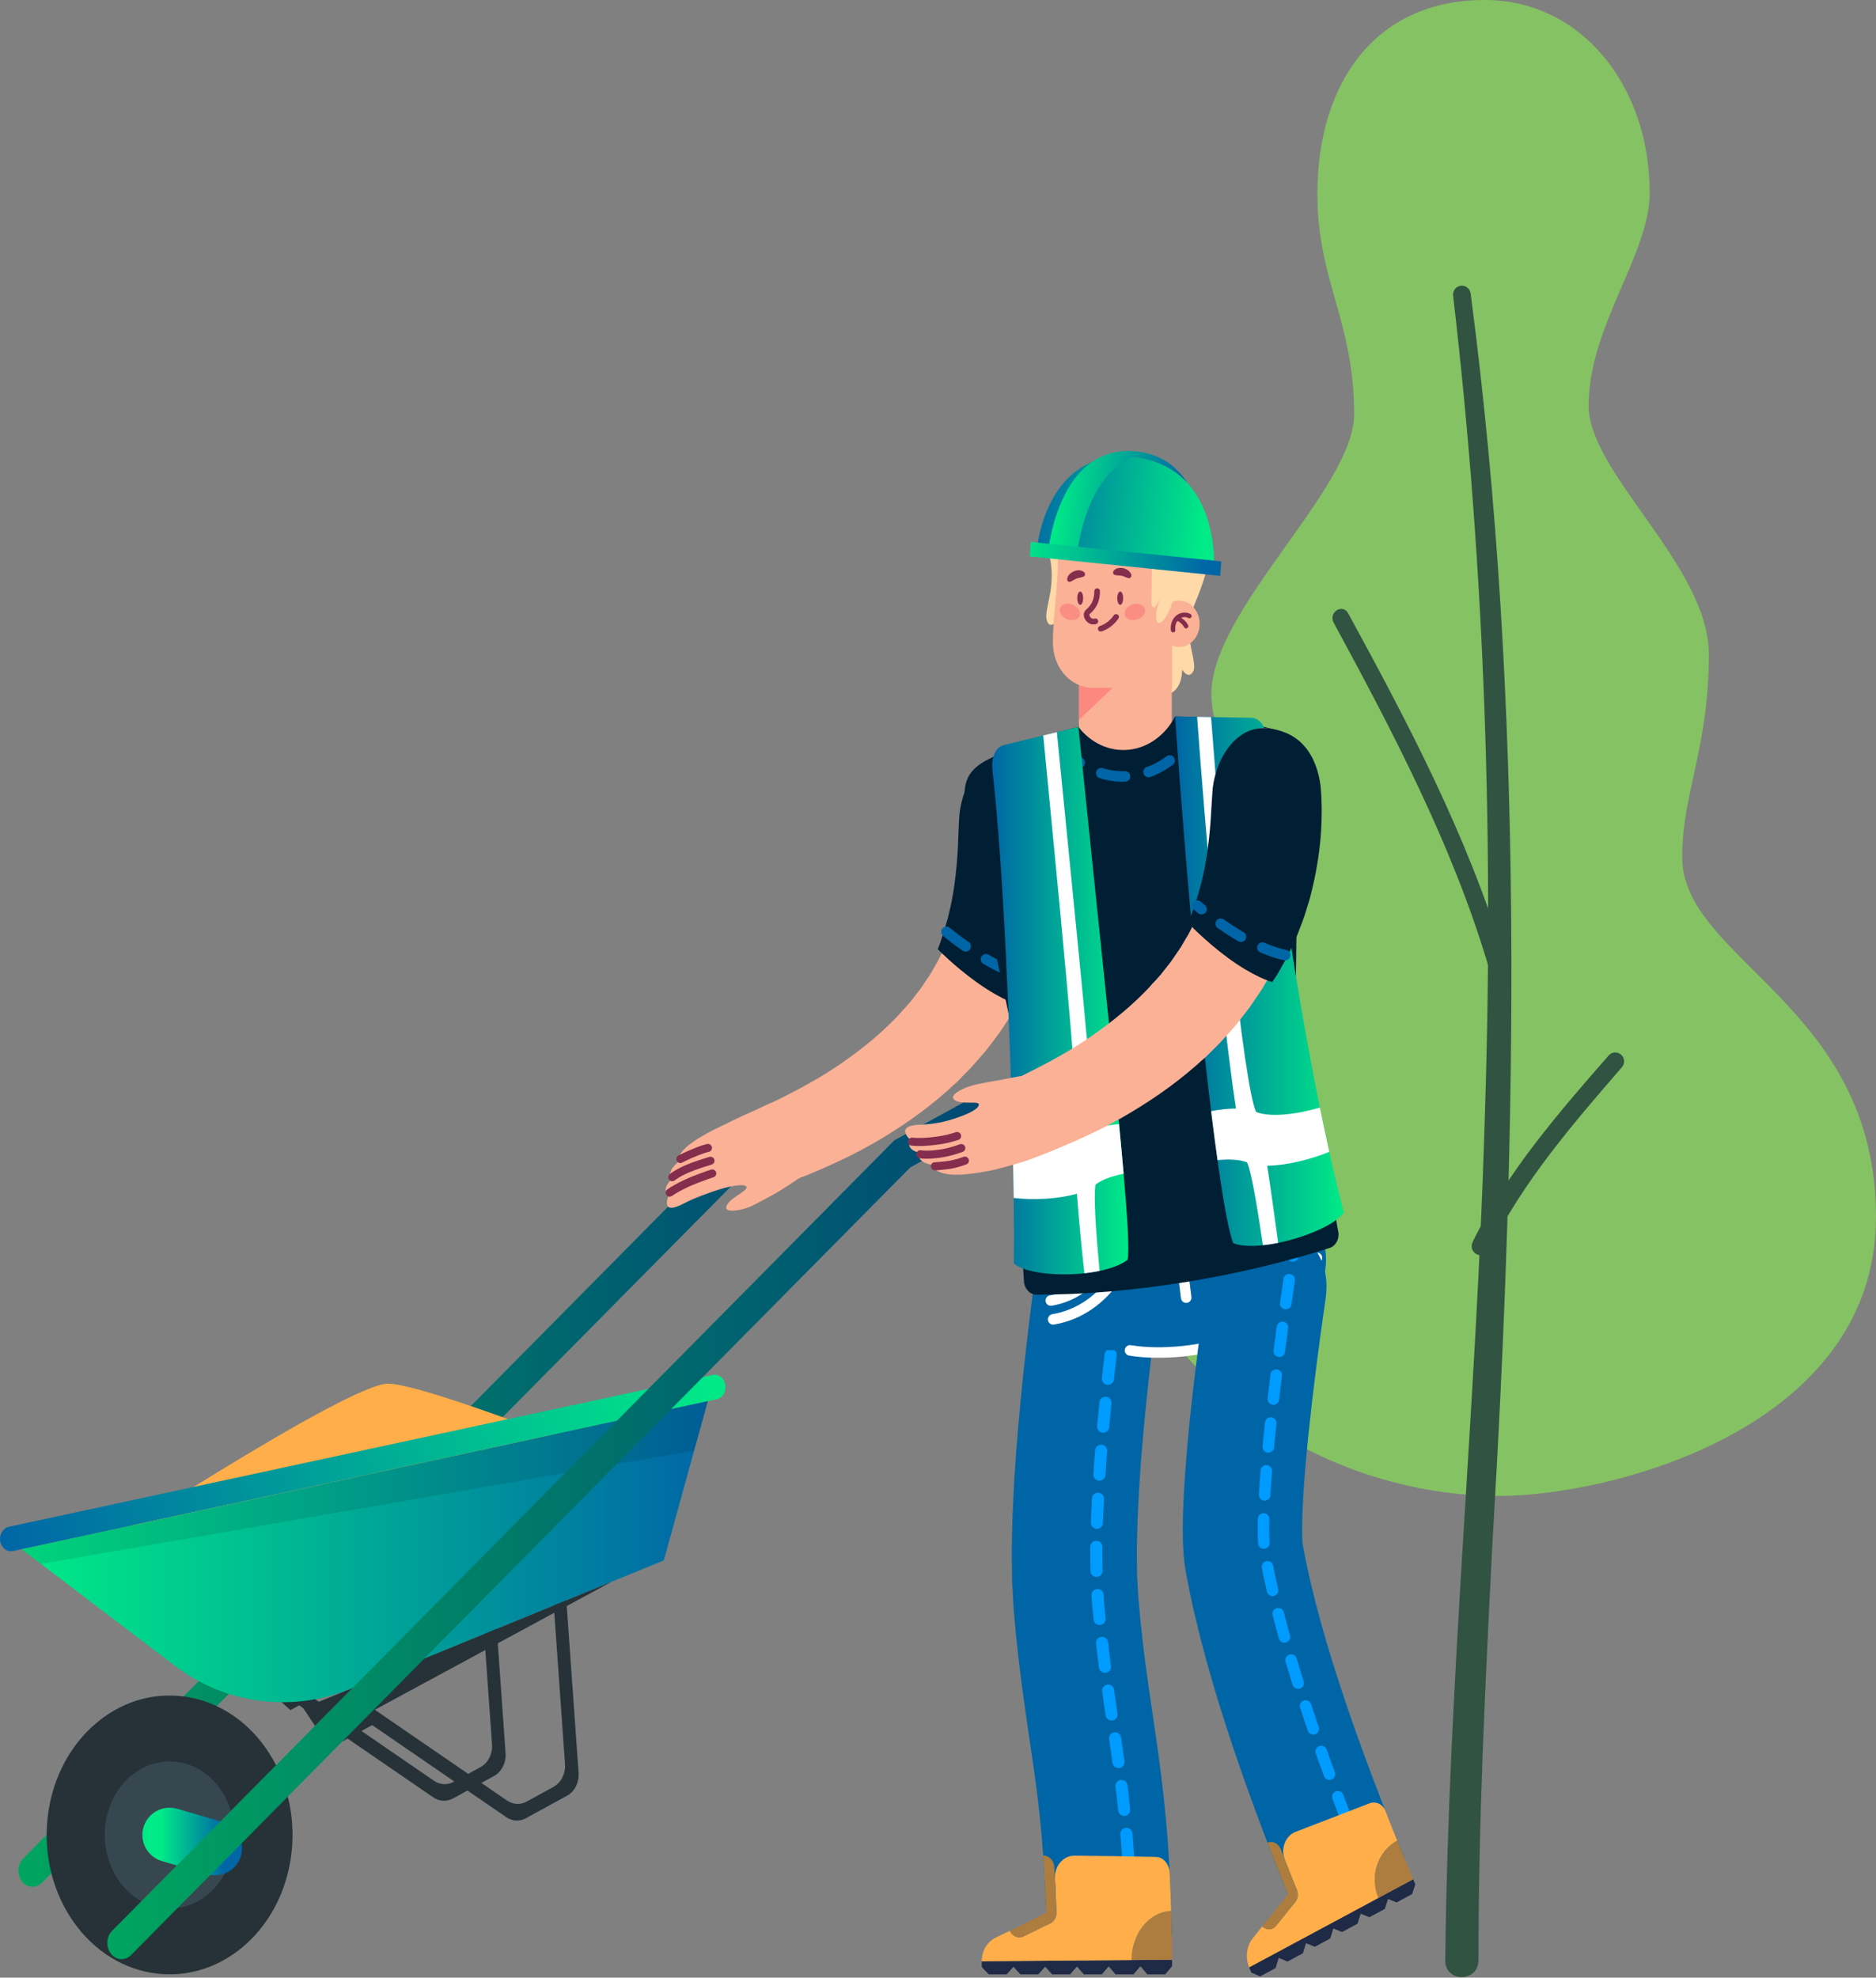 <svg width="166" height="175" viewBox="0 0 166 175" fill="none" xmlns="http://www.w3.org/2000/svg">
<rect x="0" y="0" width="166" height="175" fill="#808080" stroke="none"/>
<path d="M145.982 16.991C145.982 22.554 140.572 28.843 140.572 35.902C140.572 41.888 151.209 50.096 151.209 57.897C151.209 66.196 148.85 70.171 148.85 75.84C148.85 84.956 166 88.961 166 107.676C166 126.39 142.592 132.376 132.633 132.376C115.186 132.376 98.544 119.452 98.544 103.821C98.544 83.746 112.064 84.502 112.064 72.363C112.064 66.453 107.317 67.314 107.19 61.555C107.021 54.118 119.819 43.249 119.819 36.658C119.819 28.359 116.57 24.882 116.57 17.172C116.57 7.332 121.698 0 131.361 0C140.021 0 145.968 7.725 145.968 16.976L145.982 16.991Z" fill="#85C263"/>
<path d="M127.887 173.457C128.138 148.794 130.635 124.313 131.359 99.695C132.201 75.154 131.432 50.567 128.582 26.176C128.522 25.738 128.833 25.331 129.261 25.286C129.689 25.225 130.073 25.542 130.133 25.98C134.948 62.664 134.239 99.816 132.053 136.667C131.432 148.945 130.812 161.208 130.827 173.457C130.827 175.402 127.902 175.493 127.873 173.457H127.887Z" fill="#315342"/>
<path d="M131.626 85.243C128.482 74.732 123.181 64.631 118.006 55.092C117.527 54.181 118.81 53.362 119.303 54.288C124.59 63.979 129.835 73.944 133.106 84.712C133.43 85.758 131.936 86.289 131.612 85.243H131.626Z" fill="#315342"/>
<path d="M130.31 109.893C133.351 103.734 137.884 98.493 142.33 93.415C142.607 93.074 143.105 93.03 143.441 93.326C143.763 93.607 143.807 94.111 143.514 94.436C139.127 99.514 134.726 104.592 131.772 110.633C131.304 111.595 129.842 110.884 130.31 109.907V109.893Z" fill="#315342"/>
<path d="M1.94 166.482C2.402 167.069 3.197 167.122 3.715 166.598L65.572 104.074L72.465 100.299L71.373 97.732L64.163 101.679L2.042 164.469C1.524 164.993 1.478 165.894 1.94 166.482V166.482Z" fill="url(#paint0_linear_7426_29215)"/>
<path opacity="0.3" d="M1.94 166.482C2.402 167.069 3.197 167.122 3.715 166.598L65.572 104.074L72.465 100.299L71.373 97.732L64.163 101.679L2.042 164.469C1.524 164.993 1.478 165.894 1.94 166.482V166.482Z" fill="black"/>
<path d="M55.366 129.546C55.366 129.546 37.88 122.529 34.364 122.436C30.851 122.342 7.168 137.938 7.168 137.938L55.366 129.546V129.546Z" fill="#FFAE4A"/>
<path d="M40.077 159.145L43.714 157.155C44.39 156.785 44.796 155.98 44.736 155.131L43.293 134.779L47.034 129.025L46.114 128.254L42.122 134.401L43.537 154.351C43.597 155.2 43.191 156.003 42.515 156.373L40.139 157.673C39.585 157.976 38.934 157.943 38.406 157.58L26.531 149.429L24.705 150.43L25.697 151.327L26.472 150.903L38.345 159.05C38.871 159.411 39.522 159.447 40.077 159.144V159.145Z" fill="#263238"/>
<path d="M46.535 160.893L50.174 158.901C50.85 158.531 51.256 157.726 51.197 156.879L49.752 136.525L53.493 130.771L52.572 130L48.581 136.149L49.996 156.099C50.055 156.948 49.649 157.751 48.973 158.121L46.599 159.421C46.045 159.724 45.394 159.691 44.866 159.328L32.995 151.177L29.339 153.179L29.837 154.346L32.932 152.651L44.803 160.802C45.329 161.163 45.983 161.198 46.537 160.895L46.535 160.893Z" fill="#263238"/>
<path d="M21.81 171.997C26.498 167.736 27.254 159.973 23.496 154.656C19.739 149.34 12.893 148.483 8.205 152.745C3.518 157.006 2.762 164.769 6.52 170.085C10.277 175.402 17.122 176.258 21.81 171.997Z" fill="#263238"/>
<path d="M9.283 162.813C9.361 164.099 9.771 165.329 10.466 166.349C11.16 167.368 12.104 168.132 13.181 168.543C14.258 168.955 15.418 168.994 16.513 168.655C17.608 168.319 18.593 167.621 19.338 166.65C20.086 165.679 20.561 164.478 20.706 163.201C20.851 161.923 20.658 160.625 20.152 159.472C19.645 158.32 18.85 157.362 17.864 156.723C16.879 156.083 15.748 155.787 14.614 155.877C13.097 155.997 11.682 156.794 10.682 158.094C9.682 159.394 9.179 161.092 9.282 162.813H9.283Z" fill="#37474F"/>
<path d="M15.01 162.371L19.007 163.535" stroke="url(#paint1_linear_7426_29215)" stroke-width="4.823" stroke-miterlimit="10" stroke-linecap="round"/>
<path d="M1.144 137.25L63.412 123.817C63.935 123.705 64.278 123.133 64.179 122.54C64.08 121.947 63.576 121.557 63.053 121.67L0.784 135.103C0.261 135.215 -0.082 135.787 0.017 136.38C0.116 136.973 0.621 137.362 1.144 137.25Z" fill="url(#paint2_linear_7426_29215)"/>
<path d="M62.629 123.988L58.739 138.072L30.983 149.453C25.825 151.568 19.932 150.794 15.494 147.419L1.916 137.092L62.629 123.988Z" fill="url(#paint3_linear_7426_29215)"/>
<path opacity="0.1" d="M1.916 137.094L3.621 138.392L61.424 128.364L62.632 123.994L1.916 137.094V137.094Z" fill="black"/>
<path d="M28.576 153.774L26.834 151.155L54.122 139.967L28.575 153.776L28.576 153.774Z" fill="#263238"/>
<path d="M11.598 172.991L80.54 103.303L87.434 99.531L86.342 96.965L79.132 100.912L9.924 170.862C9.406 171.386 9.36 172.288 9.822 172.875C10.284 173.464 11.079 173.515 11.597 172.991H11.598Z" fill="url(#paint4_linear_7426_29215)"/>
<path opacity="0.3" d="M11.598 172.991L80.54 103.303L87.434 99.531L86.342 96.965L79.132 100.912L9.924 170.862C9.406 171.386 9.36 172.288 9.822 172.875C10.284 173.464 11.079 173.515 11.597 172.991H11.598Z" fill="black"/>
<path d="M102.74 113.291C102.082 118.074 101.503 122.879 101.103 127.595L100.957 129.361L100.839 131.108L100.78 131.982L100.739 132.842L100.656 134.558C100.635 135.125 100.63 135.671 100.615 136.228L100.595 137.061C100.59 137.203 100.592 137.334 100.595 137.465L100.6 137.859L100.617 139.438L100.698 140.865L100.716 141.223C100.724 141.35 100.74 141.505 100.754 141.646L100.833 142.508L100.912 143.37L101.004 144.229C101.065 144.801 101.125 145.372 101.199 145.946C101.27 146.519 101.336 147.089 101.418 147.673C101.496 148.253 101.573 148.829 101.661 149.425L101.923 151.225L102.199 153.09L102.474 155.024C102.842 157.647 103.152 160.432 103.345 163.163C103.54 165.898 103.644 168.598 103.691 171.254C102.103 171.65 94.227 171.787 92.622 171.495C92.579 169.045 92.481 166.609 92.312 164.194C92.142 161.777 91.876 159.39 91.538 156.968C91.203 154.549 90.807 152.072 90.474 149.549C90.387 148.92 90.311 148.286 90.233 147.652C90.152 147.02 90.085 146.384 90.017 145.748L89.915 144.794L89.826 143.84L89.738 142.886C89.725 142.725 89.707 142.57 89.695 142.405L89.667 141.902L89.555 139.891L89.532 137.923C89.532 137.596 89.519 137.265 89.529 136.943L89.55 135.972C89.567 135.327 89.573 134.676 89.598 134.034L89.689 132.113L89.737 131.153L89.801 130.199L89.93 128.291L90.088 126.392C90.517 121.332 91.122 116.328 91.808 111.339C92.368 107.359 95.426 105.918 98.139 106.517C100.863 107.078 103.277 109.499 102.745 113.296L102.74 113.291Z" fill="#0065A6"/>
<path d="M100.002 107.23C99.587 109.847 99.209 112.528 98.856 115.186C98.506 117.852 98.194 120.518 97.912 123.178C97.787 124.506 97.64 125.838 97.538 127.16C97.483 127.822 97.422 128.486 97.374 129.145L97.241 131.12C97.19 131.781 97.167 132.43 97.134 133.083L97.088 134.061L97.064 134.549L97.053 135.032L97.01 136.957C96.997 137.282 97.013 137.585 97.013 137.899L97.023 138.835L97.028 139.302C97.028 139.46 97.028 139.617 97.041 139.761L97.093 140.647L97.14 141.534L97.145 141.644L97.157 141.766L97.18 142.011L97.224 142.501C97.34 143.809 97.478 145.107 97.635 146.409C97.944 149.009 98.349 151.622 98.754 154.393C99.158 157.167 99.511 160.078 99.728 162.964C99.951 165.856 100.06 168.726 100.109 171.567" stroke="#009BFF" stroke-width="1.066" stroke-miterlimit="10" stroke-linecap="round" stroke-dasharray="2.13 2.13"/>
<path d="M103.71 173.415L103.713 173.978L103.108 174.71H101.524L100.907 173.989L100.3 174.71H98.717L98.1 174.002L97.493 174.71H95.909L95.292 174.016L94.685 174.71H93.103L92.486 174.029L91.879 174.71H90.296L89.679 174.042L89.072 174.71H87.489L86.872 174.053L86.868 173.55L103.71 173.415Z" fill="#1F2A47"/>
<path d="M103.639 169.099L103.689 171.267C103.703 171.989 103.702 172.698 103.71 173.414L100.126 173.442C100.121 172.862 100.218 172.311 100.394 171.805C100.569 171.298 100.818 170.835 101.133 170.44C101.764 169.652 102.649 169.136 103.637 169.099H103.639Z" fill="#AD7C3F"/>
<path d="M102.304 164.317C99.888 164.262 97.478 164.225 95.058 164.208C94.077 164.204 93.287 165.141 93.351 166.232C93.387 166.758 93.4 167.287 93.424 167.815L93.48 169.229C93.49 169.64 93.275 170.018 92.94 170.188C92.148 170.585 91.357 170.974 90.563 171.356C90.45 171.41 90.332 171.436 90.215 171.44C89.859 171.447 89.514 171.227 89.359 170.852L88.152 171.431C87.375 171.797 86.86 172.635 86.868 173.552L100.125 173.445C100.12 172.865 100.218 172.313 100.394 171.808C100.569 171.301 100.818 170.838 101.133 170.443C101.763 169.655 102.649 169.139 103.637 169.102C103.626 168.499 103.593 167.884 103.57 167.276C103.546 166.76 103.533 166.249 103.5 165.727C103.454 164.945 102.933 164.333 102.301 164.32L102.304 164.317Z" fill="#FFAE4A"/>
<path d="M92.307 164.193C92.358 164.799 92.383 165.413 92.422 166.023C92.463 166.633 92.487 167.246 92.51 167.86L92.564 169.263C91.495 169.805 90.425 170.333 89.356 170.849C89.511 171.223 89.854 171.444 90.212 171.436C90.329 171.434 90.446 171.406 90.56 171.352C91.352 170.971 92.143 170.581 92.937 170.185C93.272 170.017 93.486 169.637 93.476 169.225L93.42 167.811C93.4 167.377 93.389 166.941 93.364 166.507L93.288 165.207C93.258 164.631 92.826 164.191 92.308 164.191L92.307 164.193Z" fill="#AD7C3F"/>
<path d="M96.718 119.452L102.27 119.525C104.464 119.549 106.644 119.167 108.733 118.413L114.022 116.517C116.229 115.725 117.604 113.301 117.29 110.761C116.947 108.011 116.622 105.246 116.305 102.476L91.096 106.179C91.423 109.04 91.761 111.904 92.119 114.775C92.445 117.428 94.408 119.42 96.718 119.45V119.452Z" fill="#0065A6"/>
<path d="M99.99 119.494C102.735 119.962 106.884 119.519 108.757 118.591" stroke="white" stroke-width="0.931" stroke-miterlimit="10" stroke-linecap="round"/>
<path d="M108.586 104.537C108.713 105.628 109.031 106.638 109.495 107.528C109.963 108.417 110.579 109.186 111.298 109.799C112.736 111.024 114.6 111.616 116.532 111.305" stroke="white" stroke-width="0.931" stroke-miterlimit="10" stroke-linecap="round"/>
<path d="M107.144 104.752C107.449 107.39 108.682 109.629 110.42 111.105C112.162 112.579 114.404 113.288 116.734 112.906" stroke="white" stroke-width="0.931" stroke-linecap="round" stroke-linejoin="round"/>
<path d="M103.805 105.245C104.174 108.442 104.558 111.635 104.961 114.826" stroke="white" stroke-width="0.931" stroke-linecap="round" stroke-linejoin="round"/>
<path d="M99.024 105.955C99.152 107.061 99.08 108.142 98.836 109.154C98.597 110.166 98.187 111.109 97.641 111.935C96.548 113.585 94.915 114.771 92.98 115.082" stroke="white" stroke-width="0.931" stroke-miterlimit="10" stroke-linecap="round"/>
<path d="M100.466 105.741C100.773 108.399 100.116 110.951 98.802 112.943C97.492 114.933 95.517 116.368 93.187 116.75" stroke="white" stroke-width="0.931" stroke-linecap="round" stroke-linejoin="round"/>
<path d="M101.565 108.465C101.509 107.978 101.808 107.533 102.235 107.47C102.662 107.406 103.053 107.746 103.109 108.231C103.165 108.715 102.869 109.161 102.441 109.226C102.016 109.292 101.622 108.951 101.565 108.467V108.465Z" fill="#FFD9A8"/>
<path d="M117.303 114.86C116.721 118.906 116.191 122.963 115.779 126.933C115.576 128.912 115.406 130.872 115.301 132.726C115.253 133.641 115.222 134.531 115.218 135.317L115.225 135.859C115.225 135.958 115.23 136.02 115.233 136.095L115.243 136.314C115.243 136.348 115.243 136.392 115.246 136.417L115.253 136.482C115.258 136.525 115.261 136.57 115.263 136.611V136.643C115.263 136.656 115.266 136.647 115.266 136.649H115.269C115.269 136.649 115.268 136.649 115.264 136.649L115.588 138.3L115.965 140.003L116.388 141.726L116.85 143.462C117.49 145.785 118.225 148.131 119.015 150.48C120.601 155.179 122.405 159.888 124.335 164.575C123.07 165.587 116.269 169.2 114.768 169.634C112.762 164.761 110.862 159.813 109.151 154.747C108.299 152.212 107.494 149.648 106.773 147.036C106.054 144.419 105.414 141.77 104.914 139.019L104.838 138.508C104.815 138.34 104.785 138.16 104.775 138.007L104.734 137.532C104.719 137.373 104.708 137.214 104.703 137.068C104.691 136.77 104.671 136.463 104.668 136.175L104.658 135.309C104.661 134.174 104.706 133.074 104.762 131.981C104.887 129.806 105.074 127.67 105.292 125.547C105.732 121.304 106.281 117.11 106.883 112.925C107.431 109.145 110.344 107.783 112.934 108.342C115.532 108.875 117.829 111.212 117.3 114.86H117.303Z" fill="#0065A6"/>
<path d="M114.715 109.03C114.325 111.485 113.957 113.978 113.613 116.455C113.27 118.937 112.95 121.418 112.664 123.889C112.382 126.358 112.133 128.822 111.967 131.227C111.886 132.424 111.823 133.612 111.805 134.731C111.805 135.004 111.793 135.294 111.802 135.548C111.807 135.808 111.805 136.081 111.82 136.308L111.835 136.663L111.861 136.961L111.873 137.107C111.876 137.159 111.884 137.178 111.889 137.215C111.901 137.282 111.907 137.35 111.915 137.417L112.267 139.209C112.402 139.813 112.529 140.419 112.671 141.026L113.118 142.848L113.604 144.671C114.274 147.105 115.041 149.539 115.858 151.963C117.499 156.814 119.35 161.632 121.321 166.412" stroke="#009BFF" stroke-width="1.018" stroke-miterlimit="10" stroke-linecap="round" stroke-dasharray="2.13 2.13"/>
<path d="M125.048 166.292L125.234 166.739L124.951 167.605L123.588 168.344L122.818 168.041L122.536 168.915L121.173 169.652L120.4 169.345L120.121 170.224L118.758 170.961L117.983 170.649L117.706 171.532L116.344 172.271L115.565 171.953L115.291 172.841L113.929 173.578L113.149 173.254L112.876 174.149L111.514 174.888L110.732 174.558L110.534 174.087L125.048 166.292Z" fill="#1F2A47"/>
<path d="M123.646 162.882C124.108 164.019 124.571 165.157 125.048 166.292L121.958 167.951C121.16 166.043 121.925 163.769 123.644 162.882H123.646Z" fill="#AD7C3F"/>
<path d="M121.172 159.578L114.633 162.102C113.743 162.44 113.297 163.582 113.687 164.562L114.244 165.976L114.749 167.233C114.896 167.598 114.835 168.026 114.599 168.32L112.926 170.404C112.847 170.503 112.753 170.58 112.652 170.632C112.344 170.795 111.964 170.739 111.694 170.454L110.848 171.52C110.298 172.211 110.173 173.228 110.534 174.085L121.959 167.949C121.16 166.041 121.926 163.767 123.645 162.88L123.072 161.455L122.597 160.25C122.361 159.648 121.741 159.356 121.172 159.578V159.578Z" fill="#FFAE4A"/>
<path d="M112.152 163.049C112.576 164.168 113.017 165.273 113.454 166.382L113.96 167.645C113.201 168.579 112.448 169.516 111.697 170.457C111.966 170.741 112.345 170.797 112.655 170.634C112.756 170.582 112.85 170.505 112.929 170.406L114.602 168.322C114.836 168.029 114.897 167.6 114.752 167.235L114.247 165.978L113.332 163.649C113.134 163.133 112.622 162.873 112.156 163.049H112.152Z" fill="#AD7C3F"/>
<path d="M104.817 42.922C103.831 42.099 97.22 42.23 95.582 42.368C93.8 42.52 91.936 48.356 92.883 49.262C93.461 51.899 92.448 53.772 92.593 54.724C92.699 55.416 93.134 55.408 93.352 55.053C93.518 54.782 93.632 54.471 93.698 54.138C93.662 54.918 93.891 55.712 94.315 56.278C94.427 56.428 94.567 56.57 94.731 56.563C94.835 56.557 94.93 56.492 95.014 56.415C95.557 55.932 95.805 55.075 95.958 54.256C96.133 53.325 96.224 52.369 96.24 51.411C98.074 52.283 99.623 54.108 100.413 56.385C100.872 57.704 101.103 59.189 101.833 60.294C102.564 61.4 103.542 61.864 104.245 60.73C104.504 60.311 104.585 59.799 104.608 59.26C104.931 59.78 105.322 59.896 105.586 59.4C105.904 58.806 105.18 57.099 105.276 56.093C105.344 55.377 105.344 54.692 105.494 53.996C106.13 52.41 106.838 50.801 106.977 49.127C107.158 46.927 106.635 45.842 105.863 45.393C105.863 45.393 105.682 43.648 104.814 42.924L104.817 42.922Z" fill="#FFD9A8"/>
<path d="M99.575 68.515C101.846 68.515 103.687 66.428 103.687 63.852V57.25C103.687 54.675 101.846 52.587 99.575 52.587C97.303 52.587 95.463 54.675 95.463 57.25V63.852C95.463 66.428 97.303 68.515 99.575 68.515Z" fill="#FAB196"/>
<path opacity="0.4" d="M99.575 52.585C101.472 52.585 103.067 54.04 103.542 56.021L95.463 63.71V57.248C95.463 54.673 97.304 52.585 99.575 52.585V52.585Z" fill="#FC4E60"/>
<path d="M93.165 56.88C93.165 57.979 93.557 58.972 94.192 59.694C94.826 60.414 95.702 60.859 96.673 60.859H103.702V53.283C102.326 54.155 103.316 48.867 103.329 47.638C100.972 46.614 94.182 46.665 93.696 48.401C93.645 48.734 93.62 49.078 93.62 49.43C93.62 52.181 93.165 54.327 93.165 56.88V56.88Z" fill="#FAB196"/>
<path d="M104.342 57.249C103.344 57.249 102.534 56.331 102.534 55.199C102.534 54.066 103.344 53.148 104.342 53.148C105.341 53.148 106.15 54.066 106.15 55.199C106.15 56.331 105.341 57.249 104.342 57.249Z" fill="#FAB196"/>
<path d="M103.806 55.76C103.742 55.346 103.895 54.897 104.191 54.641C104.486 54.384 104.909 54.334 105.244 54.511" stroke="#852D4C" stroke-width="0.4" stroke-linecap="round" stroke-linejoin="round"/>
<path d="M104.276 54.766C104.554 54.891 104.795 55.117 104.953 55.404" stroke="#852D4C" stroke-width="0.4" stroke-linecap="round" stroke-linejoin="round"/>
<path d="M103.778 53.103C103.602 53.971 102.896 55.281 102.513 55.116C102.076 54.925 102.383 53.655 102.64 52.993C102.533 53.18 102.426 53.365 102.317 53.552C102.262 53.642 102.2 53.739 102.106 53.747C101.934 53.766 101.875 53.496 101.878 53.298C101.9 52.028 101.919 50.758 101.941 49.484C98.963 48.227 96.531 49.927 93.69 48.331C90.662 45.226 108.981 41.459 103.778 53.103V53.103Z" fill="#FFD9A8"/>
<path d="M97.082 52.312C97.082 53.093 96.818 53.668 96.289 54.115C95.901 54.444 96.404 55.157 96.925 54.979" stroke="#852D4C" stroke-width="0.5" stroke-linecap="round" stroke-linejoin="round"/>
<path opacity="0.35" d="M95.556 54.437C95.46 54.811 94.988 54.983 94.5 54.824C94.012 54.665 93.694 54.231 93.789 53.858C93.885 53.484 94.357 53.312 94.845 53.471C95.333 53.63 95.65 54.064 95.556 54.437Z" fill="#FC4E60"/>
<path opacity="0.35" d="M101.314 53.931C101.388 54.311 101.045 54.719 100.55 54.842C100.054 54.966 99.594 54.758 99.519 54.378C99.445 53.998 99.788 53.591 100.283 53.467C100.78 53.344 101.24 53.551 101.314 53.931Z" fill="#FC4E60"/>
<path d="M95.843 52.932C95.843 53.258 95.728 53.522 95.584 53.522C95.441 53.522 95.325 53.258 95.325 52.932C95.325 52.607 95.441 52.343 95.584 52.343C95.728 52.343 95.843 52.607 95.843 52.932Z" fill="#852D4C"/>
<path d="M98.863 52.932C98.863 53.258 98.978 53.522 99.122 53.522C99.265 53.522 99.381 53.258 99.381 52.932C99.381 52.607 99.264 52.343 99.122 52.343C98.98 52.343 98.863 52.607 98.863 52.932Z" fill="#852D4C"/>
<path d="M99.844 51.159C99.638 51.114 99.453 50.985 99.242 50.946C99.039 50.909 98.827 50.935 98.629 50.869C98.485 50.821 98.449 50.628 98.545 50.506C98.912 50.035 99.851 50.254 100.088 50.798C100.174 50.996 100.034 51.2 99.844 51.159V51.159Z" fill="#852D4C"/>
<path d="M94.432 51.189C94.571 50.567 95.541 50.225 95.957 50.661C96.041 50.749 96.03 50.945 95.918 51.003C95.723 51.105 95.5 51.116 95.294 51.181C95.079 51.249 94.902 51.423 94.689 51.483C94.533 51.528 94.391 51.368 94.43 51.189H94.432Z" fill="#852D4C"/>
<path d="M98.76 54.59C98.419 55.09 97.935 55.46 97.4 55.632" stroke="#852D4C" stroke-width="0.5" stroke-linecap="round" stroke-linejoin="round"/>
<path d="M66.312 106.806C66.705 106.641 67.496 106.226 68.389 105.726C68.612 105.599 68.842 105.476 69.072 105.332C69.299 105.186 69.53 105.036 69.76 104.89C70.215 104.593 70.66 104.295 71.058 104.017C71.52 103.785 71.91 103.431 72.226 103.042C72.541 102.653 72.776 102.215 72.927 101.761C73.227 100.853 73.171 99.866 72.73 99.007C72.296 98.167 71.572 97.591 70.776 97.34C70.376 97.215 69.957 97.17 69.538 97.213C69.331 97.239 69.116 97.275 68.903 97.331C68.691 97.389 68.481 97.469 68.275 97.574L68.272 97.567C68.272 97.567 68.082 97.653 67.757 97.799C67.595 97.875 67.401 97.965 67.181 98.07C67.071 98.122 66.955 98.18 66.833 98.238C66.711 98.296 66.579 98.35 66.444 98.41C65.903 98.648 65.286 98.93 64.653 99.243C64.494 99.321 64.334 99.402 64.176 99.482L63.689 99.71C63.366 99.866 63.044 100.025 62.734 100.189C61.166 101.042 60.488 101.645 60.225 102.084C59.96 102.522 60.1 102.765 60.1 102.765C60.1 102.765 59.798 102.975 59.562 103.281C59.327 103.588 59.155 103.99 59.425 104.372C59.425 104.372 59.178 104.583 59.025 104.86C58.871 105.137 58.81 105.481 59.191 105.741C59.191 105.741 58.969 106.222 59.018 106.559C59.068 106.896 59.398 107.084 60.501 106.499C60.992 106.239 61.543 106 62.103 105.794C62.383 105.691 62.663 105.588 62.937 105.487C63.213 105.39 63.485 105.302 63.745 105.225C64.786 104.915 65.664 104.799 65.948 104.931C66.233 105.072 65.934 105.33 65.505 105.614C65.077 105.899 64.526 106.243 64.323 106.636C63.914 107.417 65.527 107.12 66.317 106.804L66.312 106.806Z" fill="#FAB196"/>
<path d="M63.027 103.837C62.727 103.932 62.443 104.031 62.178 104.134C61.912 104.235 61.658 104.321 61.426 104.417C60.959 104.602 60.563 104.789 60.241 104.956C59.6 105.287 59.258 105.537 59.258 105.537" stroke="#852D4C" stroke-width="0.709" stroke-linecap="round" stroke-linejoin="round"/>
<path d="M62.87 102.714C61.67 103.069 60.818 103.393 60.275 103.679C59.731 103.96 59.488 104.169 59.488 104.169" stroke="#852D4C" stroke-width="0.709" stroke-linecap="round" stroke-linejoin="round"/>
<path d="M62.644 101.577C62.075 101.712 61.472 101.981 61.001 102.178C60.531 102.385 60.202 102.563 60.202 102.563" stroke="#852D4C" stroke-width="0.709" stroke-linecap="round" stroke-linejoin="round"/>
<path d="M84.887 95.521L84.595 95.811C82.543 97.762 80.329 99.35 78.068 100.707C75.808 102.085 73.471 103.139 71.132 104.102C70.621 104.298 70.104 104.388 69.614 104.381C69.123 104.369 68.663 104.28 68.247 104.065C67.416 103.651 66.799 102.907 66.56 101.94C66.335 101.019 66.49 100.063 66.904 99.253C67.315 98.43 67.968 97.718 68.811 97.328C70.861 96.303 72.88 95.216 74.716 93.903C76.564 92.611 78.284 91.168 79.764 89.548C79.807 89.498 79.851 89.444 79.897 89.397C80.057 89.229 80.232 89.085 80.419 88.965C80.511 88.905 80.608 88.851 80.707 88.804C80.806 88.755 80.897 88.705 80.996 88.664C81.387 88.497 81.821 88.421 82.273 88.426C82.386 88.426 82.5 88.435 82.614 88.447C82.725 88.456 82.837 88.469 82.949 88.488C83.173 88.527 83.399 88.587 83.624 88.671C84.072 88.838 84.511 89.096 84.905 89.459C85.296 89.82 85.605 90.252 85.816 90.742C85.921 90.987 86.004 91.245 86.061 91.513C86.09 91.647 86.113 91.784 86.129 91.922C86.144 92.059 86.149 92.194 86.149 92.332C86.149 92.884 86.045 93.458 85.839 94.016C85.788 94.154 85.73 94.294 85.666 94.429C85.598 94.558 85.522 94.685 85.441 94.811C85.28 95.059 85.095 95.299 84.887 95.521V95.521Z" fill="#FAB196"/>
<path d="M80.998 90.114C80.595 90.191 80.374 90.629 80.374 90.629" stroke="#852D4C" stroke-width="0.945" stroke-linecap="round" stroke-linejoin="round"/>
<path d="M93.971 72.447C93.976 74.531 93.829 76.709 93.474 78.869C93.121 81.03 92.549 83.179 91.754 85.216L91.445 85.974C91.341 86.226 91.243 86.481 91.121 86.72C90.886 87.207 90.654 87.697 90.411 88.175L89.623 89.569C89.496 89.805 89.342 90.016 89.201 90.239L88.767 90.897C88.618 91.112 88.483 91.343 88.325 91.544L87.856 92.162C87.541 92.568 87.241 92.994 86.9 93.363L85.9 94.5C85.557 94.861 85.202 95.204 84.852 95.553L84.849 95.557L84.635 95.772C84.529 95.869 84.422 95.961 84.313 96.045C84.201 96.126 84.085 96.195 83.968 96.26C83.734 96.389 83.496 96.492 83.256 96.569C82.774 96.717 82.297 96.779 81.829 96.7C80.89 96.545 80.064 95.98 79.503 95.078C78.944 94.178 78.733 93.114 78.8 92.145C78.82 91.906 78.845 91.657 78.889 91.419C78.934 91.182 78.995 90.953 79.074 90.734C79.153 90.518 79.249 90.31 79.365 90.119C79.421 90.022 79.485 89.932 79.549 89.84C79.61 89.747 79.675 89.655 79.744 89.569L79.897 89.395H79.899C80.146 89.107 80.402 88.83 80.645 88.542L81.328 87.65C81.567 87.362 81.755 87.038 81.964 86.733L82.274 86.271C82.382 86.12 82.461 85.951 82.556 85.792L82.832 85.312C82.921 85.151 83.023 84.997 83.097 84.827L83.581 83.836L84 82.816C84.076 82.65 84.128 82.472 84.188 82.298L84.364 81.776C84.813 80.375 85.11 78.918 85.265 77.41C85.418 75.899 85.443 74.35 85.342 72.722C85.303 72.034 85.369 71.357 85.525 70.691C85.603 70.36 85.709 70.038 85.831 69.716C85.893 69.557 85.961 69.402 86.034 69.252C86.106 69.101 86.185 68.944 86.269 68.798C86.353 68.652 86.442 68.511 86.537 68.377C86.631 68.244 86.733 68.102 86.837 67.978C87.048 67.722 87.274 67.516 87.525 67.318C88.023 66.931 88.584 66.733 89.179 66.704C89.803 66.669 90.405 66.819 90.956 67.049C91.094 67.107 91.228 67.168 91.358 67.238C91.492 67.312 91.622 67.395 91.749 67.483C92.001 67.659 92.237 67.851 92.462 68.1C92.684 68.341 92.887 68.603 93.072 68.917C93.164 69.071 93.25 69.232 93.331 69.396C93.41 69.567 93.484 69.748 93.552 69.931C93.689 70.296 93.793 70.698 93.865 71.121C93.943 71.538 93.972 71.993 93.974 72.451L93.971 72.447Z" fill="#FAB196"/>
<path d="M94.379 71.646C94.307 71.167 94.201 70.729 94.076 70.323C93.945 69.932 93.794 69.562 93.622 69.246C93.451 68.933 93.259 68.636 93.058 68.397C92.855 68.157 92.636 67.934 92.408 67.753C92.182 67.579 91.943 67.424 91.695 67.291C91.57 67.222 91.448 67.168 91.323 67.117C91.197 67.067 91.069 67.018 90.94 66.975C90.422 66.801 89.879 66.692 89.338 66.692C88.799 66.692 88.26 66.803 87.753 67.067C87.626 67.132 87.502 67.207 87.379 67.293C87.257 67.379 87.136 67.474 87.022 67.568C86.793 67.759 86.575 67.985 86.374 68.243C85.569 69.249 85.045 70.604 84.89 72.123C84.837 72.916 84.809 73.913 84.759 74.99C84.707 76.066 84.604 77.211 84.446 78.331C84.4 78.608 84.37 78.893 84.317 79.166C84.263 79.437 84.21 79.708 84.162 79.98C84.142 80.116 84.105 80.245 84.073 80.374C84.042 80.505 84.01 80.634 83.981 80.761C83.951 80.891 83.921 81.018 83.893 81.145C83.867 81.272 83.822 81.39 83.79 81.511C83.719 81.753 83.653 81.989 83.59 82.221C83.562 82.338 83.521 82.447 83.484 82.553C83.448 82.662 83.412 82.769 83.375 82.871C83.306 83.081 83.24 83.281 83.181 83.472C83.113 83.659 83.041 83.831 82.981 83.996C82.981 83.996 83.303 84.329 83.898 84.869C84.495 85.408 85.365 86.164 86.485 86.963C87.605 87.759 88.591 88.294 89.307 88.612C90.021 88.932 90.46 89.044 90.46 89.044C90.6 88.826 90.757 88.592 90.91 88.332C91.055 88.066 91.209 87.784 91.371 87.486C91.45 87.337 91.531 87.183 91.615 87.028C91.697 86.871 91.783 86.712 91.856 86.542C92.006 86.203 92.162 85.851 92.322 85.49C92.4 85.307 92.487 85.127 92.556 84.935C92.627 84.744 92.698 84.549 92.769 84.355C92.84 84.159 92.911 83.96 92.984 83.76C93.055 83.56 93.13 83.358 93.188 83.15C93.312 82.737 93.434 82.316 93.554 81.891C93.673 81.467 93.761 81.033 93.86 80.6C94.232 78.87 94.447 77.114 94.508 75.557C94.566 74.001 94.505 72.643 94.381 71.642L94.379 71.646Z" fill="#001F34"/>
<path d="M83.746 82.46C83.746 82.46 84.089 82.752 84.721 83.221C85.354 83.687 86.275 84.338 87.449 85.006C88.624 85.674 89.646 86.095 90.384 86.332C91.119 86.572 91.566 86.635 91.566 86.635" stroke="#0065A6" stroke-width="0.931" stroke-linecap="round" stroke-linejoin="round" stroke-dasharray="2.13 2.13"/>
<path d="M87.23 67.304C89.717 66.015 92.472 64.998 95.424 64.328C96.516 65.731 98.157 66.535 99.918 66.339C101.679 66.142 103.149 64.99 103.985 63.395C106.995 63.411 109.871 63.797 112.528 64.487C114.408 65.039 115.055 66.081 114.981 68.64C114.839 74.805 114.732 80.982 114.661 87.153C115.852 94.484 117.094 101.791 118.42 109.01C118.534 109.638 118.197 110.258 117.64 110.437C113.791 111.666 109.44 112.719 104.793 113.468C100.147 114.214 95.708 114.571 91.705 114.562C91.127 114.562 90.644 114.04 90.603 113.374C90.115 105.689 89.734 98.063 89.405 90.448C88.089 84.319 86.807 78.186 85.56 72.035C85.029 69.482 85.481 68.282 87.23 67.306V67.304Z" fill="#001F34"/>
<path d="M106.062 63.958C104.978 66.495 102.788 68.365 100.122 68.67C97.457 68.975 94.977 67.63 93.481 65.342" stroke="#0065A6" stroke-width="0.931" stroke-linecap="round" stroke-linejoin="round" stroke-dasharray="2.13 2.13"/>
<path d="M107.168 98.321C107.358 99.868 107.546 101.325 107.734 102.653C108.267 106.477 108.773 109.234 109.138 110.014C109.776 110.261 110.71 110.301 111.754 110.188C112.189 110.143 112.641 110.069 113.1 109.977C115.561 109.472 118.185 108.353 118.909 107.291C118.512 105.796 118.078 103.972 117.621 101.92C117.35 100.691 117.07 99.384 116.793 98.009C115.759 92.928 114.713 86.978 113.863 81.192C113.016 75.406 112.362 69.787 112.09 65.385C112.032 64.425 111.561 63.584 110.772 63.516L107.161 63.453L105.928 63.43L103.983 63.395C103.983 63.395 104.075 64.71 104.23 66.898C104.39 69.089 104.623 72.155 104.913 75.655C105.492 82.656 106.317 91.39 107.168 98.321V98.321Z" fill="url(#paint5_linear_7426_29215)"/>
<path d="M107.168 98.322C107.358 99.869 107.546 101.326 107.734 102.654C108.77 102.555 109.697 102.604 110.335 102.851C110.345 102.871 110.352 102.892 110.36 102.909C110.363 102.909 110.368 102.912 110.375 102.914C110.73 103.763 111.205 106.481 111.754 110.189C112.189 110.144 112.641 110.069 113.1 109.978C112.752 107.396 112.425 105.06 112.127 103.155C113.793 103.133 115.94 102.62 117.621 101.921C117.351 100.692 117.07 99.384 116.793 98.009C114.703 98.623 112.389 98.888 111.158 98.402C111.15 98.383 111.142 98.363 111.134 98.346C111.129 98.342 111.124 98.341 111.119 98.341C110.589 97.07 109.816 91.591 109.08 84.803C108.343 78.016 107.643 69.912 107.162 63.455L105.928 63.433C106.273 68.201 106.799 74.787 107.416 81.215C108.029 87.644 108.734 93.916 109.365 98.09C108.692 98.094 107.939 98.18 107.168 98.324V98.322Z" fill="white"/>
<path d="M99.02 99.464C99.171 101.03 99.305 102.509 99.425 103.862C99.763 107.753 99.938 110.6 99.775 111.475C99.219 111.915 98.33 112.242 97.299 112.457C96.869 112.547 96.417 112.616 95.953 112.669C93.464 112.94 90.668 112.643 89.715 111.795C89.731 110.164 89.728 108.202 89.7 106.009C89.682 104.7 89.655 103.306 89.624 101.855C89.504 96.482 89.294 90.279 88.999 84.304C88.702 78.33 88.316 72.583 87.815 68.109C87.704 67.132 88.021 66.182 88.783 65.937L92.316 65.078L93.522 64.784L95.424 64.324C95.424 64.324 95.966 69.605 96.691 76.639C97.415 83.668 98.343 92.444 99.021 99.464H99.02Z" fill="url(#paint6_linear_7426_29215)"/>
<path d="M99.019 99.466C99.171 101.031 99.304 102.511 99.425 103.864C98.4 104.066 97.515 104.38 96.954 104.808C96.951 104.833 96.947 104.853 96.942 104.872C96.939 104.874 96.934 104.877 96.931 104.881C96.777 105.818 96.934 108.634 97.3 112.459C96.87 112.549 96.418 112.618 95.954 112.671C95.664 110.007 95.436 107.599 95.291 105.629C93.675 106.093 91.484 106.219 89.699 106.009C89.681 104.7 89.655 103.306 89.624 101.855C91.783 101.875 94.084 101.482 95.171 100.655C95.174 100.633 95.179 100.612 95.182 100.594C95.187 100.588 95.192 100.586 95.194 100.584C95.426 99.18 94.991 93.568 94.369 86.678C93.746 79.787 92.937 71.623 92.312 65.08L93.518 64.786C93.995 69.599 94.65 76.231 95.293 82.72C95.93 89.209 96.541 95.564 96.837 99.846C97.49 99.662 98.239 99.535 99.017 99.464L99.019 99.466Z" fill="white"/>
<path d="M85.969 96.075C86.334 95.963 87.107 95.805 88.008 95.652C88.232 95.611 88.47 95.583 88.699 95.531C88.932 95.484 89.166 95.437 89.4 95.39C89.869 95.3 90.334 95.218 90.759 95.151C91.211 95.022 91.645 94.954 92.076 94.992C92.503 95.027 92.918 95.151 93.299 95.353C93.68 95.555 94.027 95.835 94.316 96.181C94.603 96.526 94.827 96.932 94.967 97.407C95.246 98.346 95.114 99.324 94.662 100.181C94.436 100.607 94.131 101.002 93.761 101.337C93.669 101.421 93.573 101.502 93.473 101.576C93.372 101.646 93.266 101.713 93.159 101.773C92.943 101.896 92.714 101.999 92.473 102.081V102.089C92.473 102.089 92.26 102.173 91.892 102.315C91.708 102.384 91.487 102.467 91.234 102.562C90.982 102.656 90.7 102.76 90.391 102.848C89.776 103.034 89.07 103.234 88.336 103.421C88.153 103.466 87.968 103.512 87.782 103.557C87.596 103.6 87.407 103.63 87.221 103.664C86.847 103.729 86.474 103.789 86.109 103.838C84.264 104.102 83.371 103.864 82.944 103.619C82.517 103.368 82.546 103.078 82.546 103.078C82.546 103.078 82.184 103.049 81.845 102.897C81.507 102.745 81.197 102.472 81.293 101.988C81.293 101.988 80.989 101.926 80.747 101.756C80.504 101.586 80.325 101.307 80.564 100.875C80.564 100.875 80.189 100.555 80.11 100.224C80.033 99.895 80.242 99.556 81.41 99.524C81.931 99.509 82.5 99.444 83.063 99.347C83.347 99.302 83.62 99.227 83.891 99.154C84.16 99.079 84.422 98.999 84.669 98.914C85.661 98.574 86.433 98.192 86.579 97.871C86.728 97.56 86.385 97.57 85.911 97.571C85.436 97.571 84.841 97.59 84.506 97.366C83.84 96.911 85.238 96.284 85.972 96.075H85.969Z" fill="#FAB196"/>
<path d="M84.691 100.527C84.392 100.622 84.107 100.703 83.835 100.77C83.563 100.839 83.3 100.876 83.056 100.915C82.568 100.988 82.142 101.025 81.794 101.042C81.097 101.074 80.702 101.024 80.702 101.024" stroke="#852D4C" stroke-width="0.714" stroke-linecap="round" stroke-linejoin="round"/>
<path d="M85.061 101.593C83.858 102.035 82.939 102.134 82.336 102.169C81.73 102.201 81.432 102.138 81.432 102.138" stroke="#852D4C" stroke-width="0.714" stroke-linecap="round" stroke-linejoin="round"/>
<path d="M85.378 102.704C84.806 102.928 84.145 103.079 83.622 103.129C83.1 103.191 82.724 103.204 82.724 103.204" stroke="#852D4C" stroke-width="0.714" stroke-linecap="round" stroke-linejoin="round"/>
<path d="M101.981 87.052L101.768 87.29C100.263 88.897 98.53 90.328 96.676 91.615C94.832 92.922 92.811 94.006 90.759 95.029C90.305 95.238 89.908 95.532 89.575 95.886C89.408 96.063 89.256 96.254 89.123 96.458C88.989 96.664 88.872 96.877 88.768 97.092C88.364 97.96 88.255 98.976 88.565 99.922C88.864 100.822 89.501 101.494 90.319 101.855C91.13 102.201 92.118 102.203 93.083 101.84C95.447 100.865 97.809 99.808 100.092 98.422C102.378 97.058 104.613 95.463 106.692 93.512C106.754 93.452 106.82 93.39 106.881 93.327C107.096 93.106 107.287 92.868 107.454 92.62C107.538 92.494 107.615 92.367 107.686 92.238C107.757 92.109 107.815 91.965 107.869 91.826C108.085 91.267 108.201 90.689 108.209 90.132C108.211 89.991 108.207 89.853 108.196 89.716C108.183 89.576 108.161 89.438 108.133 89.301C108.079 89.028 108 88.766 107.896 88.515C107.688 88.016 107.381 87.573 106.988 87.2C106.601 86.832 106.165 86.568 105.72 86.394C105.497 86.308 105.273 86.243 105.049 86.2C104.936 86.179 104.826 86.162 104.715 86.151C104.602 86.138 104.486 86.128 104.374 86.125C103.922 86.112 103.485 86.179 103.091 86.338C102.992 86.377 102.896 86.424 102.8 86.473C102.701 86.519 102.604 86.57 102.508 86.628C102.32 86.744 102.142 86.882 101.979 87.047L101.981 87.052Z" fill="#FAB196"/>
<path d="M106.413 91.941C106.259 92.445 105.785 92.728 105.785 92.728" stroke="#852D4C" stroke-width="0.95" stroke-linecap="round" stroke-linejoin="round"/>
<path d="M107.743 70.389C107.814 72.017 107.758 73.567 107.572 75.081C107.384 76.591 107.054 78.051 106.572 79.454L106.386 79.978L106.294 80.242C106.262 80.33 106.221 80.412 106.186 80.498C106.036 80.837 105.899 81.181 105.746 81.52L105.243 82.513L105.18 82.638L105.109 82.758L104.966 82.997L104.682 83.478L104.54 83.719L104.469 83.841L104.39 83.957L104.072 84.421C103.856 84.728 103.661 85.051 103.417 85.339L102.717 86.232C102.472 86.52 102.209 86.797 101.959 87.083H101.957L101.8 87.259C101.729 87.345 101.662 87.436 101.601 87.53C101.536 87.622 101.47 87.713 101.413 87.811C101.296 88.003 101.197 88.211 101.116 88.428C100.951 88.862 100.867 89.354 100.83 89.844C100.756 90.819 100.962 91.888 101.522 92.799C102.079 93.709 102.907 94.281 103.849 94.446C104.317 94.526 104.797 94.474 105.282 94.328C105.523 94.253 105.764 94.154 105.998 94.027C106.115 93.963 106.233 93.896 106.345 93.815C106.455 93.731 106.564 93.641 106.67 93.544L106.887 93.331L106.891 93.327C107.244 92.979 107.602 92.642 107.95 92.283L108.962 91.157C109.307 90.792 109.614 90.371 109.934 89.969L110.409 89.359L110.528 89.206L110.638 89.045L110.859 88.722L111.301 88.07L111.522 87.745L111.633 87.582L111.735 87.41L112.545 86.031C112.799 85.56 113.037 85.072 113.281 84.591C113.34 84.47 113.405 84.352 113.459 84.226L113.621 83.852L113.944 83.1C114.779 81.082 115.399 78.942 115.8 76.779C116.2 74.619 116.395 72.428 116.428 70.322C116.443 69.433 116.316 68.592 116.078 67.866C115.96 67.501 115.818 67.157 115.651 66.854C115.569 66.7 115.48 66.553 115.387 66.41C115.295 66.268 115.198 66.145 115.095 66.019C114.891 65.773 114.668 65.548 114.435 65.37C114.203 65.189 113.949 65.015 113.692 64.895C113.175 64.647 112.605 64.469 112.004 64.439C111.376 64.403 110.777 64.547 110.236 64.891C110.101 64.978 109.969 65.077 109.842 65.185C109.716 65.288 109.596 65.4 109.48 65.522C109.248 65.765 109.035 66.053 108.845 66.339C108.656 66.633 108.489 66.957 108.346 67.275C108.275 67.438 108.209 67.604 108.151 67.774C108.09 67.939 108.037 68.107 107.991 68.279C107.806 68.969 107.715 69.673 107.748 70.393L107.743 70.389Z" fill="#FAB196"/>
<path d="M107.301 69.786C107.484 68.278 108.03 66.945 108.848 65.957C109.053 65.703 109.274 65.482 109.507 65.293C109.738 65.108 109.988 64.926 110.242 64.801C110.752 64.543 111.293 64.431 111.837 64.431C112.38 64.431 112.926 64.541 113.446 64.721C113.706 64.814 113.955 64.908 114.204 65.048C114.452 65.186 114.691 65.347 114.917 65.529C115.145 65.718 115.362 65.946 115.565 66.195C115.766 66.444 115.954 66.748 116.123 67.068C116.291 67.396 116.438 67.772 116.563 68.172C116.682 68.585 116.784 69.029 116.847 69.519C116.954 70.533 116.99 71.908 116.9 73.475C116.809 75.043 116.553 76.805 116.143 78.531L115.983 79.177C115.93 79.392 115.875 79.605 115.808 79.817C115.676 80.237 115.545 80.656 115.417 81.07C115.282 81.48 115.12 81.876 114.973 82.265C114.897 82.46 114.823 82.653 114.749 82.841C114.671 83.028 114.584 83.21 114.503 83.391C114.336 83.749 114.173 84.097 114.016 84.433C113.855 84.766 113.675 85.071 113.513 85.367C113.347 85.66 113.188 85.939 113.04 86.203C112.878 86.456 112.721 86.689 112.576 86.904C112.576 86.904 112.138 86.783 111.425 86.446C110.711 86.111 109.728 85.554 108.614 84.731C107.501 83.908 106.64 83.129 106.048 82.576C105.457 82.02 105.14 81.678 105.14 81.678C105.66 80.355 106.394 78.242 106.735 75.989C106.919 74.867 107.049 73.722 107.12 72.647C107.192 71.571 107.239 70.576 107.305 69.788L107.301 69.786Z" fill="#001F34"/>
<path d="M113.725 84.515C113.725 84.515 113.278 84.44 112.544 84.182C111.808 83.926 110.787 83.477 109.619 82.781C108.45 82.085 107.537 81.41 106.909 80.925C106.282 80.439 105.942 80.138 105.942 80.138" stroke="#0065A6" stroke-width="0.931" stroke-linecap="round" stroke-linejoin="round" stroke-dasharray="2.13 2.13"/>
<path d="M91.739 48.681C91.739 48.681 92.465 39.663 100.244 40.447C108.023 41.23 107.429 50.284 107.429 50.284L91.739 48.681Z" fill="url(#paint7_linear_7426_29215)"/>
<path d="M92.753 48.786L95.318 49.047C95.364 48.576 96.063 42.143 100.243 40.446H100.245C102.447 40.667 103.979 41.554 105.042 42.706C104.266 41.499 103.133 40.514 101.484 40.108C101.167 40.029 100.834 39.975 100.479 39.941C98.872 39.794 97.596 40.201 96.581 40.91C93.559 43.028 92.862 47.841 92.753 48.786Z" fill="url(#paint8_linear_7426_29215)"/>
<path d="M108.067 49.676L91.211 47.955L91.117 49.236L107.973 50.957L108.067 49.676V49.676Z" fill="url(#paint9_linear_7426_29215)"/>
<defs>
<linearGradient id="paint0_linear_7426_29215" x1="72.465" y1="132.347" x2="1.621" y2="132.347" gradientUnits="userSpaceOnUse">
<stop stop-color="#0066A6"/>
<stop offset="1" stop-color="#00EB87"/>
</linearGradient>
<linearGradient id="paint1_linear_7426_29215" x1="19.832" y1="162.953" x2="14.185" y2="162.953" gradientUnits="userSpaceOnUse">
<stop stop-color="#0066A6"/>
<stop offset="1" stop-color="#00EB87"/>
</linearGradient>
<linearGradient id="paint2_linear_7426_29215" x1="64.178" y1="122.54" x2="-0.485" y2="133.386" gradientUnits="userSpaceOnUse">
<stop stop-color="#00EB87"/>
<stop offset="1" stop-color="#0066A6"/>
</linearGradient>
<linearGradient id="paint3_linear_7426_29215" x1="1.916" y1="138.426" x2="62.629" y2="138.426" gradientUnits="userSpaceOnUse">
<stop stop-color="#00EB87"/>
<stop offset="1" stop-color="#0066A6"/>
</linearGradient>
<linearGradient id="paint4_linear_7426_29215" x1="9.505" y1="135.157" x2="87.434" y2="135.157" gradientUnits="userSpaceOnUse">
<stop stop-color="#00EB87"/>
<stop offset="1" stop-color="#0066A6"/>
</linearGradient>
<linearGradient id="paint5_linear_7426_29215" x1="118.908" y1="86.82" x2="103.983" y2="86.82" gradientUnits="userSpaceOnUse">
<stop stop-color="#00EB87"/>
<stop offset="1" stop-color="#0066A6"/>
</linearGradient>
<linearGradient id="paint6_linear_7426_29215" x1="99.836" y1="88.547" x2="87.791" y2="88.547" gradientUnits="userSpaceOnUse">
<stop stop-color="#00EB87"/>
<stop offset="1" stop-color="#0066A6"/>
</linearGradient>
<linearGradient id="paint7_linear_7426_29215" x1="91.005" y1="43.841" x2="106.61" y2="45.575" gradientUnits="userSpaceOnUse">
<stop stop-color="#0066A6"/>
<stop offset="1" stop-color="#00EB87"/>
</linearGradient>
<linearGradient id="paint8_linear_7426_29215" x1="93.297" y1="43.883" x2="104.769" y2="45.159" gradientUnits="userSpaceOnUse">
<stop stop-color="#00EB87"/>
<stop offset="1" stop-color="#0066A6"/>
</linearGradient>
<linearGradient id="paint9_linear_7426_29215" x1="89.917" y1="48.41" x2="106.733" y2="49.644" gradientUnits="userSpaceOnUse">
<stop stop-color="#00EB87"/>
<stop offset="1" stop-color="#0066A6"/>
</linearGradient>
</defs>
</svg>
